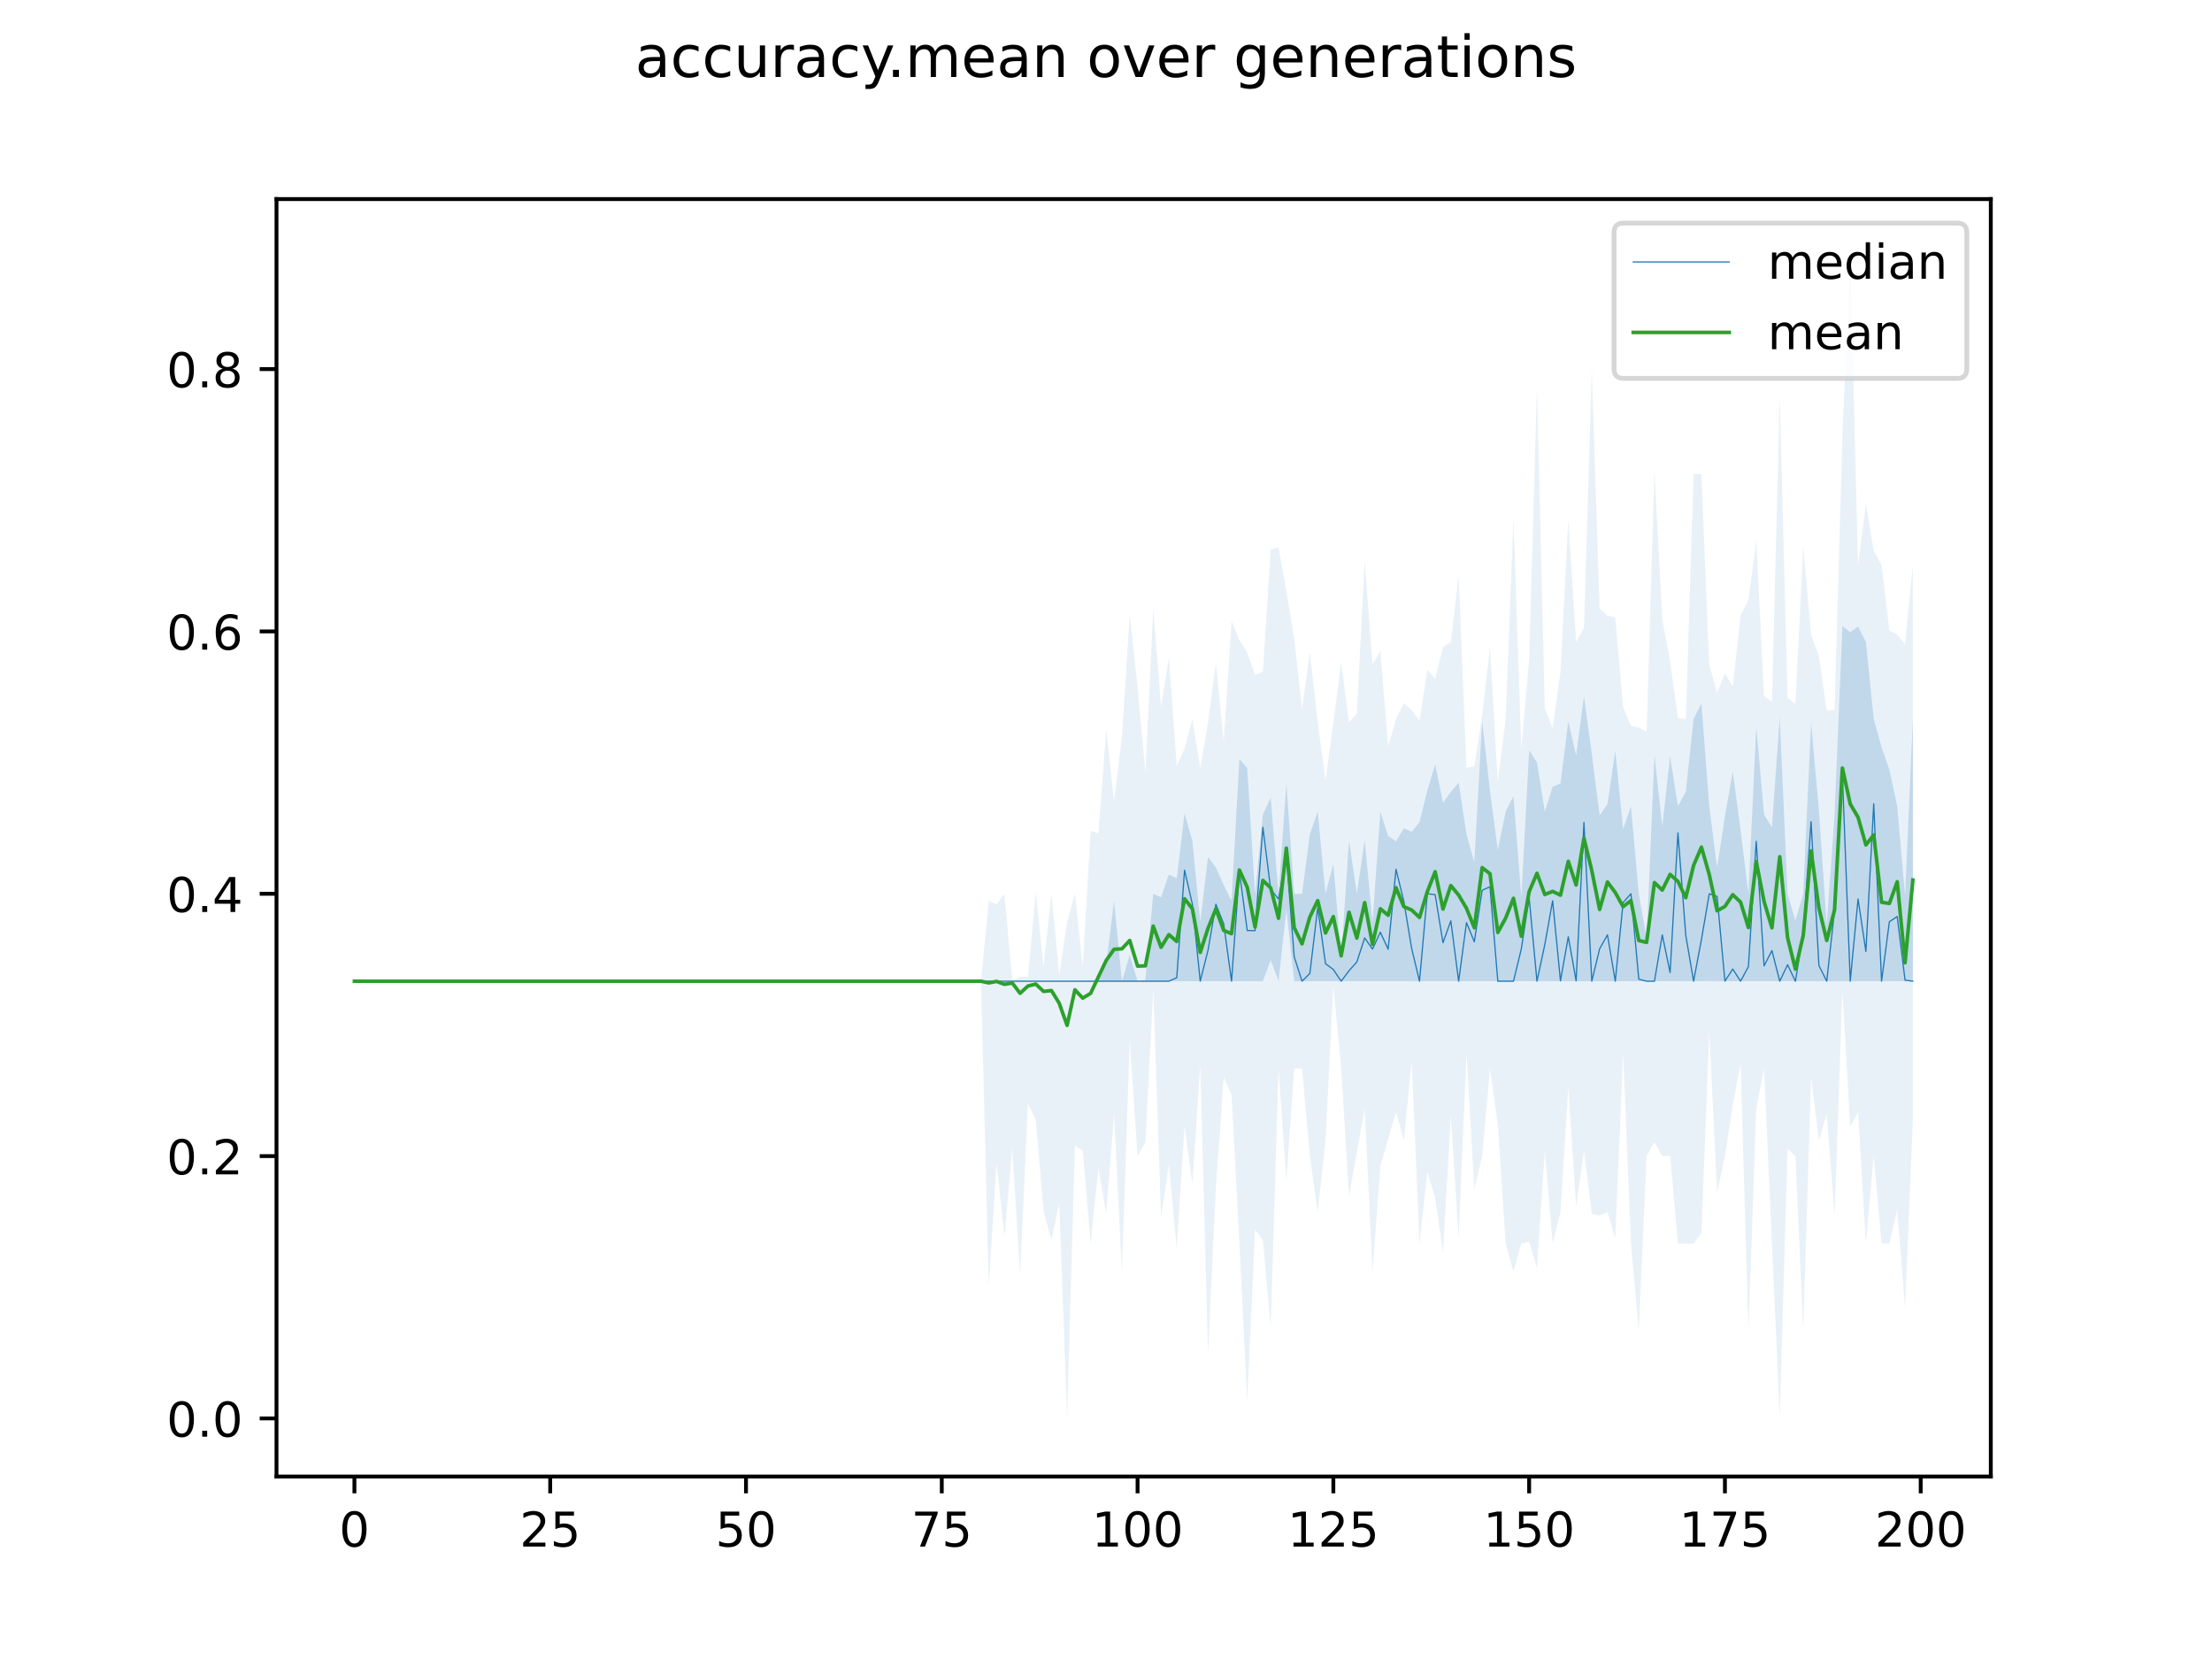 <?xml version="1.0" encoding="utf-8" standalone="no"?>
<!DOCTYPE svg PUBLIC "-//W3C//DTD SVG 1.1//EN"
  "http://www.w3.org/Graphics/SVG/1.1/DTD/svg11.dtd">
<!-- Created with matplotlib (https://matplotlib.org/) -->
<svg height="345.6pt" version="1.1" viewBox="0 0 460.8 345.6" width="460.8pt" xmlns="http://www.w3.org/2000/svg" xmlns:xlink="http://www.w3.org/1999/xlink">
 <defs>
  <style type="text/css">
*{stroke-linecap:butt;stroke-linejoin:round;}
  </style>
 </defs>
 <g id="figure_1">
  <g id="patch_1">
   <path d="M 0 345.6 
L 460.8 345.6 
L 460.8 0 
L 0 0 
z
" style="fill:#ffffff;"/>
  </g>
  <g id="axes_1">
   <g id="patch_2">
    <path d="M 57.6 307.584 
L 414.72 307.584 
L 414.72 41.472 
L 57.6 41.472 
z
" style="fill:#ffffff;"/>
   </g>
   <g id="PolyCollection_1">
    <path clip-path="url(#p3c6830fd8b)" d="M 73.833 204.404 
L 73.833 204.404 
L 75.464 204.404 
L 77.096 204.404 
L 78.727 204.404 
L 80.358 204.404 
L 81.99 204.404 
L 83.621 204.404 
L 85.253 204.404 
L 86.884 204.404 
L 88.516 204.404 
L 90.147 204.404 
L 91.778 204.404 
L 93.41 204.404 
L 95.041 204.404 
L 96.673 204.404 
L 98.304 204.404 
L 99.936 204.404 
L 101.567 204.404 
L 103.198 204.404 
L 104.83 204.404 
L 106.461 204.404 
L 108.093 204.404 
L 109.724 204.404 
L 111.356 204.404 
L 112.987 204.404 
L 114.618 204.404 
L 116.25 204.404 
L 117.881 204.404 
L 119.513 204.404 
L 121.144 204.404 
L 122.776 204.404 
L 124.407 204.404 
L 126.038 204.404 
L 127.67 204.404 
L 129.301 204.404 
L 130.933 204.404 
L 132.564 204.404 
L 134.196 204.404 
L 135.827 204.404 
L 137.458 204.404 
L 139.09 204.404 
L 140.721 204.404 
L 142.353 204.404 
L 143.984 204.404 
L 145.616 204.404 
L 147.247 204.404 
L 148.879 204.404 
L 150.51 204.404 
L 152.141 204.404 
L 153.773 204.404 
L 155.404 204.404 
L 157.036 204.404 
L 158.667 204.404 
L 160.299 204.404 
L 161.93 204.404 
L 163.561 204.404 
L 165.193 204.404 
L 166.824 204.404 
L 168.456 204.404 
L 170.087 204.404 
L 171.719 204.404 
L 173.35 204.404 
L 174.981 204.404 
L 176.613 204.404 
L 178.244 204.404 
L 179.876 204.404 
L 181.507 204.404 
L 183.139 204.404 
L 184.77 204.404 
L 186.401 204.404 
L 188.033 204.404 
L 189.664 204.404 
L 191.296 204.404 
L 192.927 204.404 
L 194.559 204.404 
L 196.19 204.404 
L 197.821 204.404 
L 199.453 204.404 
L 201.084 204.404 
L 202.716 204.404 
L 204.347 204.404 
L 205.979 204.404 
L 207.61 204.404 
L 209.241 204.404 
L 210.873 204.404 
L 212.504 204.404 
L 214.136 204.404 
L 215.767 204.404 
L 217.399 204.404 
L 219.03 204.404 
L 220.661 204.404 
L 222.293 204.404 
L 223.924 204.404 
L 225.556 204.404 
L 227.187 204.404 
L 228.819 204.404 
L 230.45 204.404 
L 232.081 204.404 
L 233.713 204.404 
L 235.344 204.404 
L 236.976 204.404 
L 238.607 204.404 
L 240.239 204.404 
L 241.87 204.404 
L 243.501 204.404 
L 245.133 204.404 
L 246.764 204.404 
L 248.396 204.404 
L 250.027 204.404 
L 251.659 204.404 
L 253.29 204.404 
L 254.921 204.404 
L 256.553 204.404 
L 258.184 204.404 
L 259.816 204.404 
L 261.447 204.404 
L 263.079 204.404 
L 264.71 199.982 
L 266.341 204.404 
L 267.973 189.557 
L 269.604 204.404 
L 271.236 204.404 
L 272.867 204.404 
L 274.499 204.404 
L 276.13 204.404 
L 277.761 204.404 
L 279.393 204.404 
L 281.024 204.404 
L 282.656 204.404 
L 284.287 204.404 
L 285.919 204.404 
L 287.55 204.404 
L 289.181 204.404 
L 290.813 204.404 
L 292.444 204.404 
L 294.076 204.404 
L 295.707 204.404 
L 297.339 204.404 
L 298.97 204.404 
L 300.601 204.404 
L 302.233 204.404 
L 303.864 204.404 
L 305.496 204.404 
L 307.127 204.404 
L 308.759 204.404 
L 310.39 204.404 
L 312.021 204.404 
L 313.653 204.404 
L 315.284 204.404 
L 316.916 204.404 
L 318.547 204.404 
L 320.179 204.404 
L 321.81 204.404 
L 323.441 204.404 
L 325.073 204.404 
L 326.704 204.404 
L 328.336 204.404 
L 329.967 204.404 
L 331.599 204.404 
L 333.23 204.404 
L 334.862 204.404 
L 336.493 204.404 
L 338.124 204.404 
L 339.756 204.404 
L 341.387 204.404 
L 343.019 204.404 
L 344.65 204.404 
L 346.282 204.404 
L 347.913 204.404 
L 349.544 204.404 
L 351.176 204.404 
L 352.807 204.404 
L 354.439 204.404 
L 356.07 204.363 
L 357.702 204.404 
L 359.333 204.404 
L 360.964 204.404 
L 362.596 204.404 
L 364.227 204.404 
L 365.859 204.404 
L 367.49 204.404 
L 369.122 204.404 
L 370.753 204.404 
L 372.384 204.404 
L 374.016 204.404 
L 375.647 204.404 
L 377.279 204.404 
L 378.91 204.404 
L 380.542 204.404 
L 382.173 204.404 
L 383.804 204.404 
L 385.436 204.404 
L 387.067 204.404 
L 388.699 204.404 
L 390.33 204.404 
L 391.962 204.404 
L 393.593 204.404 
L 395.224 204.404 
L 396.856 204.404 
L 398.487 204.404 
L 398.487 149.753 
L 398.487 149.753 
L 396.856 186.551 
L 395.224 167.97 
L 393.593 160.319 
L 391.962 155.674 
L 390.33 149.753 
L 388.699 133.722 
L 387.067 130.534 
L 385.436 131.682 
L 383.804 130.443 
L 382.173 169.818 
L 380.542 192.615 
L 378.91 168.79 
L 377.279 150.482 
L 375.647 186.187 
L 374.016 191.743 
L 372.384 186.187 
L 370.753 149.406 
L 369.122 172.342 
L 367.49 169.72 
L 365.859 151.311 
L 364.227 186.187 
L 362.596 172.933 
L 360.964 160.683 
L 359.333 170.065 
L 357.702 180.722 
L 356.07 167.97 
L 354.439 146.565 
L 352.807 149.753 
L 351.176 164.923 
L 349.544 167.97 
L 347.913 157.553 
L 346.282 172.16 
L 344.65 157.34 
L 343.019 195.487 
L 341.387 186.187 
L 339.756 167.97 
L 338.124 172.725 
L 336.493 156.402 
L 334.862 167.536 
L 333.23 169.831 
L 331.599 157.022 
L 329.967 145.017 
L 328.336 157.404 
L 326.704 150.25 
L 325.073 163.234 
L 323.441 163.919 
L 321.81 169.063 
L 320.179 158.835 
L 318.547 156.293 
L 316.916 186.915 
L 315.284 165.859 
L 313.653 169.063 
L 312.021 177.078 
L 310.39 164.799 
L 308.759 150.117 
L 307.127 179.629 
L 305.496 173.799 
L 303.864 163.05 
L 302.233 164.975 
L 300.601 167.241 
L 298.97 159.226 
L 297.339 164.691 
L 295.707 171.249 
L 294.076 173.275 
L 292.444 172.533 
L 290.813 175.257 
L 289.181 174.164 
L 287.55 169.063 
L 285.919 192.016 
L 284.287 175.018 
L 282.656 186.187 
L 281.024 175.035 
L 279.393 199.435 
L 277.761 180.019 
L 276.13 186.187 
L 274.499 169.063 
L 272.867 173.781 
L 271.236 186.187 
L 269.604 186.187 
L 267.973 163.234 
L 266.341 186.187 
L 264.71 166.148 
L 263.079 169.701 
L 261.447 186.187 
L 259.816 160.025 
L 258.184 158.113 
L 256.553 187.644 
L 254.921 184.365 
L 253.29 180.722 
L 251.659 178.536 
L 250.027 192.016 
L 248.396 175.166 
L 246.764 169.427 
L 245.133 182.976 
L 243.501 182.175 
L 241.87 186.915 
L 240.239 186.187 
L 238.607 204.13 
L 236.976 204.404 
L 235.344 198.939 
L 233.713 204.404 
L 232.081 187.644 
L 230.45 200.76 
L 228.819 204.404 
L 227.187 204.404 
L 225.556 204.404 
L 223.924 204.404 
L 222.293 204.404 
L 220.661 204.404 
L 219.03 204.404 
L 217.399 204.404 
L 215.767 204.404 
L 214.136 204.404 
L 212.504 204.404 
L 210.873 204.404 
L 209.241 204.404 
L 207.61 204.404 
L 205.979 204.404 
L 204.347 204.404 
L 202.716 204.404 
L 201.084 204.404 
L 199.453 204.404 
L 197.821 204.404 
L 196.19 204.404 
L 194.559 204.404 
L 192.927 204.404 
L 191.296 204.404 
L 189.664 204.404 
L 188.033 204.404 
L 186.401 204.404 
L 184.77 204.404 
L 183.139 204.404 
L 181.507 204.404 
L 179.876 204.404 
L 178.244 204.404 
L 176.613 204.404 
L 174.981 204.404 
L 173.35 204.404 
L 171.719 204.404 
L 170.087 204.404 
L 168.456 204.404 
L 166.824 204.404 
L 165.193 204.404 
L 163.561 204.404 
L 161.93 204.404 
L 160.299 204.404 
L 158.667 204.404 
L 157.036 204.404 
L 155.404 204.404 
L 153.773 204.404 
L 152.141 204.404 
L 150.51 204.404 
L 148.879 204.404 
L 147.247 204.404 
L 145.616 204.404 
L 143.984 204.404 
L 142.353 204.404 
L 140.721 204.404 
L 139.09 204.404 
L 137.458 204.404 
L 135.827 204.404 
L 134.196 204.404 
L 132.564 204.404 
L 130.933 204.404 
L 129.301 204.404 
L 127.67 204.404 
L 126.038 204.404 
L 124.407 204.404 
L 122.776 204.404 
L 121.144 204.404 
L 119.513 204.404 
L 117.881 204.404 
L 116.25 204.404 
L 114.618 204.404 
L 112.987 204.404 
L 111.356 204.404 
L 109.724 204.404 
L 108.093 204.404 
L 106.461 204.404 
L 104.83 204.404 
L 103.198 204.404 
L 101.567 204.404 
L 99.936 204.404 
L 98.304 204.404 
L 96.673 204.404 
L 95.041 204.404 
L 93.41 204.404 
L 91.778 204.404 
L 90.147 204.404 
L 88.516 204.404 
L 86.884 204.404 
L 85.253 204.404 
L 83.621 204.404 
L 81.99 204.404 
L 80.358 204.404 
L 78.727 204.404 
L 77.096 204.404 
L 75.464 204.404 
L 73.833 204.404 
z
" style="fill:#1f77b4;fill-opacity:0.2;"/>
   </g>
   <g id="PolyCollection_2">
    <path clip-path="url(#p3c6830fd8b)" d="M 73.833 204.404 
L 73.833 204.404 
L 75.464 204.404 
L 77.096 204.404 
L 78.727 204.404 
L 80.358 204.404 
L 81.99 204.404 
L 83.621 204.404 
L 85.253 204.404 
L 86.884 204.404 
L 88.516 204.404 
L 90.147 204.404 
L 91.778 204.404 
L 93.41 204.404 
L 95.041 204.404 
L 96.673 204.404 
L 98.304 204.404 
L 99.936 204.404 
L 101.567 204.404 
L 103.198 204.404 
L 104.83 204.404 
L 106.461 204.404 
L 108.093 204.404 
L 109.724 204.404 
L 111.356 204.404 
L 112.987 204.404 
L 114.618 204.404 
L 116.25 204.404 
L 117.881 204.404 
L 119.513 204.404 
L 121.144 204.404 
L 122.776 204.404 
L 124.407 204.404 
L 126.038 204.404 
L 127.67 204.404 
L 129.301 204.404 
L 130.933 204.404 
L 132.564 204.404 
L 134.196 204.404 
L 135.827 204.404 
L 137.458 204.404 
L 139.09 204.404 
L 140.721 204.404 
L 142.353 204.404 
L 143.984 204.404 
L 145.616 204.404 
L 147.247 204.404 
L 148.879 204.404 
L 150.51 204.404 
L 152.141 204.404 
L 153.773 204.404 
L 155.404 204.404 
L 157.036 204.404 
L 158.667 204.404 
L 160.299 204.404 
L 161.93 204.404 
L 163.561 204.404 
L 165.193 204.404 
L 166.824 204.404 
L 168.456 204.404 
L 170.087 204.404 
L 171.719 204.404 
L 173.35 204.404 
L 174.981 204.404 
L 176.613 204.404 
L 178.244 204.404 
L 179.876 204.404 
L 181.507 204.404 
L 183.139 204.404 
L 184.77 204.404 
L 186.401 204.404 
L 188.033 204.404 
L 189.664 204.404 
L 191.296 204.404 
L 192.927 204.404 
L 194.559 204.404 
L 196.19 204.404 
L 197.821 204.404 
L 199.453 204.404 
L 201.084 204.404 
L 202.716 204.404 
L 204.347 204.404 
L 205.979 267.798 
L 207.61 242.295 
L 209.241 257.597 
L 210.873 239.38 
L 212.504 265.612 
L 214.136 229.889 
L 215.767 233.277 
L 217.399 252.496 
L 219.03 258.326 
L 220.661 250.675 
L 222.293 295.488 
L 223.924 238.651 
L 225.556 239.744 
L 227.187 259.054 
L 228.819 243.388 
L 230.45 252.861 
L 232.081 232.163 
L 233.713 264.884 
L 235.344 216.791 
L 236.976 240.837 
L 238.607 237.923 
L 240.239 206.225 
L 241.87 253.589 
L 243.501 242.659 
L 245.133 260.147 
L 246.764 234.644 
L 248.396 246.667 
L 250.027 221.892 
L 251.659 282.008 
L 253.29 247.395 
L 254.921 224.442 
L 256.553 228.086 
L 258.184 259.054 
L 259.816 291.845 
L 261.447 256.14 
L 263.079 258.326 
L 264.71 276.542 
L 266.341 222.621 
L 267.973 245.938 
L 269.604 222.621 
L 271.236 222.621 
L 272.867 240.837 
L 274.499 252.496 
L 276.13 237.558 
L 277.761 205.497 
L 279.393 222.621 
L 281.024 249.217 
L 282.656 240.109 
L 284.287 231 
L 285.919 264.884 
L 287.55 243.023 
L 289.181 237.194 
L 290.813 231.729 
L 292.444 237.558 
L 294.076 221.163 
L 295.707 259.054 
L 297.339 244.116 
L 298.97 249.581 
L 300.601 260.876 
L 302.233 232.458 
L 303.864 257.961 
L 305.496 219.341 
L 307.127 247.76 
L 308.759 240.837 
L 310.39 222.621 
L 312.021 234.279 
L 313.653 259.054 
L 315.284 264.884 
L 316.916 259.054 
L 318.547 258.69 
L 320.179 264.155 
L 321.81 239.744 
L 323.441 259.054 
L 325.073 252.496 
L 326.704 226.628 
L 328.336 251.403 
L 329.967 239.744 
L 331.599 252.861 
L 333.23 253.225 
L 334.862 252.496 
L 336.493 257.961 
L 338.124 219.341 
L 339.756 259.054 
L 341.387 277.271 
L 343.019 240.837 
L 344.65 237.923 
L 346.282 240.837 
L 347.913 240.837 
L 349.544 259.054 
L 351.176 259.054 
L 352.807 259.054 
L 354.439 256.868 
L 356.07 214.969 
L 357.702 248.488 
L 359.333 240.837 
L 360.964 230.272 
L 362.596 221.528 
L 364.227 277.271 
L 365.859 231 
L 367.49 222.621 
L 369.122 259.054 
L 370.753 295.124 
L 372.384 239.38 
L 374.016 240.837 
L 375.647 277.271 
L 377.279 224.369 
L 378.91 237.558 
L 380.542 232.093 
L 382.173 253.225 
L 383.804 206.608 
L 385.436 234.644 
L 387.067 231.729 
L 388.699 259.054 
L 390.33 240.837 
L 391.962 259.054 
L 393.593 259.054 
L 395.224 252.132 
L 396.856 272.535 
L 398.487 233.551 
L 398.487 117.691 
L 398.487 117.691 
L 396.856 134.235 
L 395.224 132.195 
L 393.593 131.361 
L 391.962 117.691 
L 390.33 114.777 
L 388.699 104.94 
L 387.067 117.691 
L 385.436 53.568 
L 383.804 90.73 
L 382.173 147.859 
L 380.542 147.962 
L 378.91 136.637 
L 377.279 132.265 
L 375.647 113.684 
L 374.016 146.576 
L 372.384 145.416 
L 370.753 82.351 
L 369.122 146.16 
L 367.49 145.017 
L 365.859 112.591 
L 364.227 124.978 
L 362.596 128.257 
L 360.964 143.004 
L 359.333 140.28 
L 357.702 144.354 
L 356.07 138.459 
L 354.439 98.746 
L 352.807 98.746 
L 351.176 149.803 
L 349.544 149.597 
L 347.913 137.73 
L 346.282 128.986 
L 344.65 98.017 
L 343.019 152.473 
L 341.387 151.575 
L 339.756 151.21 
L 338.124 147.203 
L 336.493 128.621 
L 334.862 128.257 
L 333.23 126.8 
L 331.599 76.886 
L 329.967 130.808 
L 328.336 133.722 
L 326.704 108.219 
L 325.073 139.916 
L 323.441 151.666 
L 321.81 147.567 
L 320.179 80.529 
L 318.547 137.366 
L 316.916 155.947 
L 315.284 107.854 
L 313.653 149.753 
L 312.021 162.971 
L 310.39 134.815 
L 308.759 149.024 
L 307.127 159.59 
L 305.496 159.955 
L 303.864 119.877 
L 302.233 133.722 
L 300.601 134.815 
L 298.97 141.373 
L 297.339 139.552 
L 295.707 150.117 
L 294.076 147.931 
L 292.444 146.474 
L 290.813 149.753 
L 289.181 155.444 
L 287.55 135.544 
L 285.919 138.459 
L 284.287 116.598 
L 282.656 148.66 
L 281.024 150.482 
L 279.393 138.094 
L 277.761 150.482 
L 276.13 162.541 
L 274.499 150.482 
L 272.867 135.908 
L 271.236 147.622 
L 269.604 132.994 
L 267.973 123.156 
L 266.341 114.048 
L 264.71 114.412 
L 263.079 139.916 
L 261.447 140.645 
L 259.816 135.908 
L 258.184 133.358 
L 256.553 129.35 
L 254.921 154.489 
L 253.29 138.094 
L 251.659 150.482 
L 250.027 160.013 
L 248.396 149.753 
L 246.764 155.947 
L 245.133 159.538 
L 243.501 137.001 
L 241.87 147.203 
L 240.239 126.8 
L 238.607 160.865 
L 236.976 143.195 
L 235.344 127.893 
L 233.713 153.396 
L 232.081 166.877 
L 230.45 151.939 
L 228.819 173.608 
L 227.187 173.071 
L 225.556 201.298 
L 223.924 186.187 
L 222.293 192.016 
L 220.661 203.016 
L 219.03 186.187 
L 217.399 201.325 
L 215.767 185.822 
L 214.136 203.536 
L 212.504 203.493 
L 210.873 204.404 
L 209.241 186.187 
L 207.61 188.373 
L 205.979 187.644 
L 204.347 204.404 
L 202.716 204.404 
L 201.084 204.404 
L 199.453 204.404 
L 197.821 204.404 
L 196.19 204.404 
L 194.559 204.404 
L 192.927 204.404 
L 191.296 204.404 
L 189.664 204.404 
L 188.033 204.404 
L 186.401 204.404 
L 184.77 204.404 
L 183.139 204.404 
L 181.507 204.404 
L 179.876 204.404 
L 178.244 204.404 
L 176.613 204.404 
L 174.981 204.404 
L 173.35 204.404 
L 171.719 204.404 
L 170.087 204.404 
L 168.456 204.404 
L 166.824 204.404 
L 165.193 204.404 
L 163.561 204.404 
L 161.93 204.404 
L 160.299 204.404 
L 158.667 204.404 
L 157.036 204.404 
L 155.404 204.404 
L 153.773 204.404 
L 152.141 204.404 
L 150.51 204.404 
L 148.879 204.404 
L 147.247 204.404 
L 145.616 204.404 
L 143.984 204.404 
L 142.353 204.404 
L 140.721 204.404 
L 139.09 204.404 
L 137.458 204.404 
L 135.827 204.404 
L 134.196 204.404 
L 132.564 204.404 
L 130.933 204.404 
L 129.301 204.404 
L 127.67 204.404 
L 126.038 204.404 
L 124.407 204.404 
L 122.776 204.404 
L 121.144 204.404 
L 119.513 204.404 
L 117.881 204.404 
L 116.25 204.404 
L 114.618 204.404 
L 112.987 204.404 
L 111.356 204.404 
L 109.724 204.404 
L 108.093 204.404 
L 106.461 204.404 
L 104.83 204.404 
L 103.198 204.404 
L 101.567 204.404 
L 99.936 204.404 
L 98.304 204.404 
L 96.673 204.404 
L 95.041 204.404 
L 93.41 204.404 
L 91.778 204.404 
L 90.147 204.404 
L 88.516 204.404 
L 86.884 204.404 
L 85.253 204.404 
L 83.621 204.404 
L 81.99 204.404 
L 80.358 204.404 
L 78.727 204.404 
L 77.096 204.404 
L 75.464 204.404 
L 73.833 204.404 
z
" style="fill:#1f77b4;fill-opacity:0.1;"/>
   </g>
   <g id="matplotlib.axis_1">
    <g id="xtick_1">
     <g id="line2d_1">
      <defs>
       <path d="M 0 0 
L 0 3.5 
" id="m46845eca12" style="stroke:#000000;stroke-width:0.8;"/>
      </defs>
      <g>
       <use style="stroke:#000000;stroke-width:0.8;" x="73.833" xlink:href="#m46845eca12" y="307.584"/>
      </g>
     </g>
     <g id="text_1">
      <!-- 0 -->
      <defs>
       <path d="M 31.781 66.406 
Q 24.172 66.406 20.328 58.906 
Q 16.5 51.422 16.5 36.375 
Q 16.5 21.391 20.328 13.891 
Q 24.172 6.391 31.781 6.391 
Q 39.453 6.391 43.281 13.891 
Q 47.125 21.391 47.125 36.375 
Q 47.125 51.422 43.281 58.906 
Q 39.453 66.406 31.781 66.406 
z
M 31.781 74.219 
Q 44.047 74.219 50.516 64.516 
Q 56.984 54.828 56.984 36.375 
Q 56.984 17.969 50.516 8.266 
Q 44.047 -1.422 31.781 -1.422 
Q 19.531 -1.422 13.062 8.266 
Q 6.594 17.969 6.594 36.375 
Q 6.594 54.828 13.062 64.516 
Q 19.531 74.219 31.781 74.219 
z
" id="DejaVuSans-48"/>
      </defs>
      <g transform="translate(70.651 322.182)scale(0.1 -0.1)">
       <use xlink:href="#DejaVuSans-48"/>
      </g>
     </g>
    </g>
    <g id="xtick_2">
     <g id="line2d_2">
      <g>
       <use style="stroke:#000000;stroke-width:0.8;" x="114.618" xlink:href="#m46845eca12" y="307.584"/>
      </g>
     </g>
     <g id="text_2">
      <!-- 25 -->
      <defs>
       <path d="M 19.188 8.297 
L 53.609 8.297 
L 53.609 0 
L 7.328 0 
L 7.328 8.297 
Q 12.938 14.109 22.625 23.891 
Q 32.328 33.688 34.812 36.531 
Q 39.547 41.844 41.422 45.531 
Q 43.312 49.219 43.312 52.781 
Q 43.312 58.594 39.234 62.25 
Q 35.156 65.922 28.609 65.922 
Q 23.969 65.922 18.812 64.312 
Q 13.672 62.703 7.812 59.422 
L 7.812 69.391 
Q 13.766 71.781 18.938 73 
Q 24.125 74.219 28.422 74.219 
Q 39.75 74.219 46.484 68.547 
Q 53.219 62.891 53.219 53.422 
Q 53.219 48.922 51.531 44.891 
Q 49.859 40.875 45.406 35.406 
Q 44.188 33.984 37.641 27.219 
Q 31.109 20.453 19.188 8.297 
z
" id="DejaVuSans-50"/>
       <path d="M 10.797 72.906 
L 49.516 72.906 
L 49.516 64.594 
L 19.828 64.594 
L 19.828 46.734 
Q 21.969 47.469 24.109 47.828 
Q 26.266 48.188 28.422 48.188 
Q 40.625 48.188 47.75 41.5 
Q 54.891 34.812 54.891 23.391 
Q 54.891 11.625 47.562 5.094 
Q 40.234 -1.422 26.906 -1.422 
Q 22.312 -1.422 17.547 -0.641 
Q 12.797 0.141 7.719 1.703 
L 7.719 11.625 
Q 12.109 9.234 16.797 8.062 
Q 21.484 6.891 26.703 6.891 
Q 35.156 6.891 40.078 11.328 
Q 45.016 15.766 45.016 23.391 
Q 45.016 31 40.078 35.438 
Q 35.156 39.891 26.703 39.891 
Q 22.75 39.891 18.812 39.016 
Q 14.891 38.141 10.797 36.281 
z
" id="DejaVuSans-53"/>
      </defs>
      <g transform="translate(108.256 322.182)scale(0.1 -0.1)">
       <use xlink:href="#DejaVuSans-50"/>
       <use x="63.623" xlink:href="#DejaVuSans-53"/>
      </g>
     </g>
    </g>
    <g id="xtick_3">
     <g id="line2d_3">
      <g>
       <use style="stroke:#000000;stroke-width:0.8;" x="155.404" xlink:href="#m46845eca12" y="307.584"/>
      </g>
     </g>
     <g id="text_3">
      <!-- 50 -->
      <g transform="translate(149.042 322.182)scale(0.1 -0.1)">
       <use xlink:href="#DejaVuSans-53"/>
       <use x="63.623" xlink:href="#DejaVuSans-48"/>
      </g>
     </g>
    </g>
    <g id="xtick_4">
     <g id="line2d_4">
      <g>
       <use style="stroke:#000000;stroke-width:0.8;" x="196.19" xlink:href="#m46845eca12" y="307.584"/>
      </g>
     </g>
     <g id="text_4">
      <!-- 75 -->
      <defs>
       <path d="M 8.203 72.906 
L 55.078 72.906 
L 55.078 68.703 
L 28.609 0 
L 18.312 0 
L 43.219 64.594 
L 8.203 64.594 
z
" id="DejaVuSans-55"/>
      </defs>
      <g transform="translate(189.827 322.182)scale(0.1 -0.1)">
       <use xlink:href="#DejaVuSans-55"/>
       <use x="63.623" xlink:href="#DejaVuSans-53"/>
      </g>
     </g>
    </g>
    <g id="xtick_5">
     <g id="line2d_5">
      <g>
       <use style="stroke:#000000;stroke-width:0.8;" x="236.976" xlink:href="#m46845eca12" y="307.584"/>
      </g>
     </g>
     <g id="text_5">
      <!-- 100 -->
      <defs>
       <path d="M 12.406 8.297 
L 28.516 8.297 
L 28.516 63.922 
L 10.984 60.406 
L 10.984 69.391 
L 28.422 72.906 
L 38.281 72.906 
L 38.281 8.297 
L 54.391 8.297 
L 54.391 0 
L 12.406 0 
z
" id="DejaVuSans-49"/>
      </defs>
      <g transform="translate(227.432 322.182)scale(0.1 -0.1)">
       <use xlink:href="#DejaVuSans-49"/>
       <use x="63.623" xlink:href="#DejaVuSans-48"/>
       <use x="127.246" xlink:href="#DejaVuSans-48"/>
      </g>
     </g>
    </g>
    <g id="xtick_6">
     <g id="line2d_6">
      <g>
       <use style="stroke:#000000;stroke-width:0.8;" x="277.761" xlink:href="#m46845eca12" y="307.584"/>
      </g>
     </g>
     <g id="text_6">
      <!-- 125 -->
      <g transform="translate(268.218 322.182)scale(0.1 -0.1)">
       <use xlink:href="#DejaVuSans-49"/>
       <use x="63.623" xlink:href="#DejaVuSans-50"/>
       <use x="127.246" xlink:href="#DejaVuSans-53"/>
      </g>
     </g>
    </g>
    <g id="xtick_7">
     <g id="line2d_7">
      <g>
       <use style="stroke:#000000;stroke-width:0.8;" x="318.547" xlink:href="#m46845eca12" y="307.584"/>
      </g>
     </g>
     <g id="text_7">
      <!-- 150 -->
      <g transform="translate(309.003 322.182)scale(0.1 -0.1)">
       <use xlink:href="#DejaVuSans-49"/>
       <use x="63.623" xlink:href="#DejaVuSans-53"/>
       <use x="127.246" xlink:href="#DejaVuSans-48"/>
      </g>
     </g>
    </g>
    <g id="xtick_8">
     <g id="line2d_8">
      <g>
       <use style="stroke:#000000;stroke-width:0.8;" x="359.333" xlink:href="#m46845eca12" y="307.584"/>
      </g>
     </g>
     <g id="text_8">
      <!-- 175 -->
      <g transform="translate(349.789 322.182)scale(0.1 -0.1)">
       <use xlink:href="#DejaVuSans-49"/>
       <use x="63.623" xlink:href="#DejaVuSans-55"/>
       <use x="127.246" xlink:href="#DejaVuSans-53"/>
      </g>
     </g>
    </g>
    <g id="xtick_9">
     <g id="line2d_9">
      <g>
       <use style="stroke:#000000;stroke-width:0.8;" x="400.119" xlink:href="#m46845eca12" y="307.584"/>
      </g>
     </g>
     <g id="text_9">
      <!-- 200 -->
      <g transform="translate(390.575 322.182)scale(0.1 -0.1)">
       <use xlink:href="#DejaVuSans-50"/>
       <use x="63.623" xlink:href="#DejaVuSans-48"/>
       <use x="127.246" xlink:href="#DejaVuSans-48"/>
      </g>
     </g>
    </g>
   </g>
   <g id="matplotlib.axis_2">
    <g id="ytick_1">
     <g id="line2d_10">
      <defs>
       <path d="M 0 0 
L -3.5 0 
" id="m15bd8b39c9" style="stroke:#000000;stroke-width:0.8;"/>
      </defs>
      <g>
       <use style="stroke:#000000;stroke-width:0.8;" x="57.6" xlink:href="#m15bd8b39c9" y="295.488"/>
      </g>
     </g>
     <g id="text_10">
      <!-- 0.0 -->
      <defs>
       <path d="M 10.688 12.406 
L 21 12.406 
L 21 0 
L 10.688 0 
z
" id="DejaVuSans-46"/>
      </defs>
      <g transform="translate(34.697 299.287)scale(0.1 -0.1)">
       <use xlink:href="#DejaVuSans-48"/>
       <use x="63.623" xlink:href="#DejaVuSans-46"/>
       <use x="95.41" xlink:href="#DejaVuSans-48"/>
      </g>
     </g>
    </g>
    <g id="ytick_2">
     <g id="line2d_11">
      <g>
       <use style="stroke:#000000;stroke-width:0.8;" x="57.6" xlink:href="#m15bd8b39c9" y="240.837"/>
      </g>
     </g>
     <g id="text_11">
      <!-- 0.2 -->
      <g transform="translate(34.697 244.637)scale(0.1 -0.1)">
       <use xlink:href="#DejaVuSans-48"/>
       <use x="63.623" xlink:href="#DejaVuSans-46"/>
       <use x="95.41" xlink:href="#DejaVuSans-50"/>
      </g>
     </g>
    </g>
    <g id="ytick_3">
     <g id="line2d_12">
      <g>
       <use style="stroke:#000000;stroke-width:0.8;" x="57.6" xlink:href="#m15bd8b39c9" y="186.187"/>
      </g>
     </g>
     <g id="text_12">
      <!-- 0.4 -->
      <defs>
       <path d="M 37.797 64.312 
L 12.891 25.391 
L 37.797 25.391 
z
M 35.203 72.906 
L 47.609 72.906 
L 47.609 25.391 
L 58.016 25.391 
L 58.016 17.188 
L 47.609 17.188 
L 47.609 0 
L 37.797 0 
L 37.797 17.188 
L 4.891 17.188 
L 4.891 26.703 
z
" id="DejaVuSans-52"/>
      </defs>
      <g transform="translate(34.697 189.986)scale(0.1 -0.1)">
       <use xlink:href="#DejaVuSans-48"/>
       <use x="63.623" xlink:href="#DejaVuSans-46"/>
       <use x="95.41" xlink:href="#DejaVuSans-52"/>
      </g>
     </g>
    </g>
    <g id="ytick_4">
     <g id="line2d_13">
      <g>
       <use style="stroke:#000000;stroke-width:0.8;" x="57.6" xlink:href="#m15bd8b39c9" y="131.536"/>
      </g>
     </g>
     <g id="text_13">
      <!-- 0.6 -->
      <defs>
       <path d="M 33.016 40.375 
Q 26.375 40.375 22.484 35.828 
Q 18.609 31.297 18.609 23.391 
Q 18.609 15.531 22.484 10.953 
Q 26.375 6.391 33.016 6.391 
Q 39.656 6.391 43.531 10.953 
Q 47.406 15.531 47.406 23.391 
Q 47.406 31.297 43.531 35.828 
Q 39.656 40.375 33.016 40.375 
z
M 52.594 71.297 
L 52.594 62.312 
Q 48.875 64.062 45.094 64.984 
Q 41.312 65.922 37.594 65.922 
Q 27.828 65.922 22.672 59.328 
Q 17.531 52.734 16.797 39.406 
Q 19.672 43.656 24.016 45.922 
Q 28.375 48.188 33.594 48.188 
Q 44.578 48.188 50.953 41.516 
Q 57.328 34.859 57.328 23.391 
Q 57.328 12.156 50.688 5.359 
Q 44.047 -1.422 33.016 -1.422 
Q 20.359 -1.422 13.672 8.266 
Q 6.984 17.969 6.984 36.375 
Q 6.984 53.656 15.188 63.938 
Q 23.391 74.219 37.203 74.219 
Q 40.922 74.219 44.703 73.484 
Q 48.484 72.75 52.594 71.297 
z
" id="DejaVuSans-54"/>
      </defs>
      <g transform="translate(34.697 135.335)scale(0.1 -0.1)">
       <use xlink:href="#DejaVuSans-48"/>
       <use x="63.623" xlink:href="#DejaVuSans-46"/>
       <use x="95.41" xlink:href="#DejaVuSans-54"/>
      </g>
     </g>
    </g>
    <g id="ytick_5">
     <g id="line2d_14">
      <g>
       <use style="stroke:#000000;stroke-width:0.8;" x="57.6" xlink:href="#m15bd8b39c9" y="76.886"/>
      </g>
     </g>
     <g id="text_14">
      <!-- 0.8 -->
      <defs>
       <path d="M 31.781 34.625 
Q 24.75 34.625 20.719 30.859 
Q 16.703 27.094 16.703 20.516 
Q 16.703 13.922 20.719 10.156 
Q 24.75 6.391 31.781 6.391 
Q 38.812 6.391 42.859 10.172 
Q 46.922 13.969 46.922 20.516 
Q 46.922 27.094 42.891 30.859 
Q 38.875 34.625 31.781 34.625 
z
M 21.922 38.812 
Q 15.578 40.375 12.031 44.719 
Q 8.5 49.078 8.5 55.328 
Q 8.5 64.062 14.719 69.141 
Q 20.953 74.219 31.781 74.219 
Q 42.672 74.219 48.875 69.141 
Q 55.078 64.062 55.078 55.328 
Q 55.078 49.078 51.531 44.719 
Q 48 40.375 41.703 38.812 
Q 48.828 37.156 52.797 32.312 
Q 56.781 27.484 56.781 20.516 
Q 56.781 9.906 50.312 4.234 
Q 43.844 -1.422 31.781 -1.422 
Q 19.734 -1.422 13.25 4.234 
Q 6.781 9.906 6.781 20.516 
Q 6.781 27.484 10.781 32.312 
Q 14.797 37.156 21.922 38.812 
z
M 18.312 54.391 
Q 18.312 48.734 21.844 45.562 
Q 25.391 42.391 31.781 42.391 
Q 38.141 42.391 41.719 45.562 
Q 45.312 48.734 45.312 54.391 
Q 45.312 60.062 41.719 63.234 
Q 38.141 66.406 31.781 66.406 
Q 25.391 66.406 21.844 63.234 
Q 18.312 60.062 18.312 54.391 
z
" id="DejaVuSans-56"/>
      </defs>
      <g transform="translate(34.697 80.685)scale(0.1 -0.1)">
       <use xlink:href="#DejaVuSans-48"/>
       <use x="63.623" xlink:href="#DejaVuSans-46"/>
       <use x="95.41" xlink:href="#DejaVuSans-56"/>
      </g>
     </g>
    </g>
   </g>
   <g id="line2d_15">
    <path clip-path="url(#p3c6830fd8b)" d="M 73.833 204.404 
L 243.501 204.404 
L 245.133 203.675 
L 246.764 181.274 
L 248.396 188.373 
L 250.027 204.404 
L 251.659 197.933 
L 253.29 188.373 
L 254.921 192.45 
L 256.553 204.404 
L 258.184 181.53 
L 259.816 193.838 
L 261.447 193.873 
L 263.079 172.342 
L 264.71 185.276 
L 266.341 187.28 
L 267.973 178.171 
L 269.604 199.303 
L 271.236 204.404 
L 272.867 202.79 
L 274.499 189.101 
L 276.13 200.76 
L 277.761 201.967 
L 279.393 204.404 
L 281.024 202.226 
L 282.656 200.396 
L 284.287 195.382 
L 285.919 197.712 
L 287.55 194.202 
L 289.181 197.743 
L 290.813 181.086 
L 292.444 187.766 
L 294.076 197.581 
L 295.707 204.404 
L 297.339 186.187 
L 298.97 186.369 
L 300.601 196.388 
L 302.233 191.834 
L 303.864 204.404 
L 305.496 192.198 
L 307.127 196.189 
L 308.759 185.458 
L 310.39 184.729 
L 312.021 204.404 
L 315.284 204.404 
L 316.916 197.68 
L 318.547 187.042 
L 320.179 204.404 
L 321.81 196.777 
L 323.441 187.644 
L 325.073 204.329 
L 326.704 195.149 
L 328.336 204.333 
L 329.967 171.327 
L 331.599 204.404 
L 333.23 197.663 
L 334.862 194.749 
L 336.493 204.404 
L 338.124 188.008 
L 339.756 186.187 
L 341.387 203.98 
L 343.019 204.404 
L 344.65 204.404 
L 346.282 194.749 
L 347.913 202.598 
L 349.544 173.497 
L 351.176 194.848 
L 352.807 204.404 
L 354.439 195.729 
L 356.07 186.187 
L 357.702 186.733 
L 359.333 204.387 
L 360.964 201.877 
L 362.596 204.404 
L 364.227 201.351 
L 365.859 175.257 
L 367.49 201.206 
L 369.122 198.02 
L 370.753 204.404 
L 372.384 200.979 
L 374.016 204.404 
L 375.647 194.402 
L 377.279 171.19 
L 378.91 201.119 
L 380.542 204.404 
L 382.173 189.648 
L 383.804 161.448 
L 385.436 204.404 
L 387.067 187.28 
L 388.699 198.21 
L 390.33 167.45 
L 391.962 204.404 
L 393.593 192.016 
L 395.224 190.923 
L 396.856 204.185 
L 398.487 204.404 
L 398.487 204.404 
" style="fill:none;stroke:#1f77b4;stroke-linecap:square;stroke-width:0.25;"/>
   </g>
   <g id="line2d_16">
    <path clip-path="url(#p3c6830fd8b)" d="M 73.833 204.404 
L 204.347 204.404 
L 205.979 204.757 
L 207.61 204.447 
L 209.241 205.059 
L 210.873 204.779 
L 212.504 206.921 
L 214.136 205.406 
L 215.767 205.001 
L 217.399 206.53 
L 219.03 206.345 
L 220.661 209.005 
L 222.293 213.606 
L 223.924 206.193 
L 225.556 207.927 
L 227.187 206.94 
L 230.45 200.064 
L 232.081 197.756 
L 233.713 197.661 
L 235.344 195.915 
L 236.976 201.26 
L 238.607 201.204 
L 240.239 192.926 
L 241.87 197.335 
L 243.501 194.696 
L 245.133 196.13 
L 246.764 187.232 
L 248.396 189.308 
L 250.027 198.408 
L 251.659 193.363 
L 253.29 189.352 
L 254.921 193.827 
L 256.553 194.5 
L 258.184 181.242 
L 259.816 184.819 
L 261.447 193.132 
L 263.079 183.408 
L 264.71 184.962 
L 266.341 191.291 
L 267.973 176.692 
L 269.604 193.244 
L 271.236 196.62 
L 272.867 191.026 
L 274.499 187.613 
L 276.13 194.36 
L 277.761 190.949 
L 279.393 199.114 
L 281.024 190.045 
L 282.656 195.419 
L 284.287 188.028 
L 285.919 196.728 
L 287.55 189.316 
L 289.181 190.663 
L 290.813 184.913 
L 292.444 188.874 
L 294.076 189.57 
L 295.707 191.126 
L 297.339 185.731 
L 298.97 181.602 
L 300.601 189.372 
L 302.233 184.484 
L 303.864 186.46 
L 305.496 189.219 
L 307.127 193.267 
L 308.759 180.749 
L 310.39 182.012 
L 312.021 194.248 
L 313.653 191.26 
L 315.284 187.137 
L 316.916 195.03 
L 318.547 185.762 
L 320.179 181.916 
L 321.81 186.342 
L 323.441 185.692 
L 325.073 186.483 
L 326.704 179.43 
L 328.336 184.361 
L 329.967 174.634 
L 331.599 181.365 
L 333.23 189.449 
L 334.862 183.73 
L 336.493 185.936 
L 338.124 188.875 
L 339.756 187.611 
L 341.387 195.924 
L 343.019 196.318 
L 344.65 183.854 
L 346.282 185.417 
L 347.913 182.153 
L 349.544 183.624 
L 351.176 187.016 
L 352.807 180.275 
L 354.439 176.472 
L 356.07 182.187 
L 357.702 189.738 
L 359.333 188.83 
L 360.964 186.38 
L 362.596 187.933 
L 364.227 193.224 
L 365.859 179.498 
L 367.49 187.812 
L 369.122 193.272 
L 370.753 178.473 
L 372.384 195.339 
L 374.016 201.886 
L 375.647 194.874 
L 377.279 177.257 
L 378.91 189.163 
L 380.542 195.918 
L 382.173 189.529 
L 383.804 160.01 
L 385.436 167.476 
L 387.067 170.253 
L 388.699 176.016 
L 390.33 173.927 
L 391.962 187.963 
L 393.593 188.203 
L 395.224 183.686 
L 396.856 200.561 
L 398.487 183.324 
L 398.487 183.324 
" style="fill:none;stroke:#2ca02c;stroke-linecap:square;stroke-width:0.75;"/>
   </g>
   <g id="patch_3">
    <path d="M 57.6 307.584 
L 57.6 41.472 
" style="fill:none;stroke:#000000;stroke-linecap:square;stroke-linejoin:miter;stroke-width:0.8;"/>
   </g>
   <g id="patch_4">
    <path d="M 414.72 307.584 
L 414.72 41.472 
" style="fill:none;stroke:#000000;stroke-linecap:square;stroke-linejoin:miter;stroke-width:0.8;"/>
   </g>
   <g id="patch_5">
    <path d="M 57.6 307.584 
L 414.72 307.584 
" style="fill:none;stroke:#000000;stroke-linecap:square;stroke-linejoin:miter;stroke-width:0.8;"/>
   </g>
   <g id="patch_6">
    <path d="M 57.6 41.472 
L 414.72 41.472 
" style="fill:none;stroke:#000000;stroke-linecap:square;stroke-linejoin:miter;stroke-width:0.8;"/>
   </g>
   <g id="legend_1">
    <g id="patch_7">
     <path d="M 338.234 78.828 
L 407.72 78.828 
Q 409.72 78.828 409.72 76.828 
L 409.72 48.472 
Q 409.72 46.472 407.72 46.472 
L 338.234 46.472 
Q 336.234 46.472 336.234 48.472 
L 336.234 76.828 
Q 336.234 78.828 338.234 78.828 
z
" style="fill:#ffffff;opacity:0.8;stroke:#cccccc;stroke-linejoin:miter;"/>
    </g>
    <g id="line2d_17">
     <path d="M 340.234 54.57 
L 360.234 54.57 
" style="fill:none;stroke:#1f77b4;stroke-linecap:square;stroke-width:0.25;"/>
    </g>
    <g id="line2d_18"/>
    <g id="text_15">
     <!-- median -->
     <defs>
      <path d="M 52 44.188 
Q 55.375 50.25 60.062 53.125 
Q 64.75 56 71.094 56 
Q 79.641 56 84.281 50.016 
Q 88.922 44.047 88.922 33.016 
L 88.922 0 
L 79.891 0 
L 79.891 32.719 
Q 79.891 40.578 77.094 44.375 
Q 74.312 48.188 68.609 48.188 
Q 61.625 48.188 57.562 43.547 
Q 53.516 38.922 53.516 30.906 
L 53.516 0 
L 44.484 0 
L 44.484 32.719 
Q 44.484 40.625 41.703 44.406 
Q 38.922 48.188 33.109 48.188 
Q 26.219 48.188 22.156 43.531 
Q 18.109 38.875 18.109 30.906 
L 18.109 0 
L 9.078 0 
L 9.078 54.688 
L 18.109 54.688 
L 18.109 46.188 
Q 21.188 51.219 25.484 53.609 
Q 29.781 56 35.688 56 
Q 41.656 56 45.828 52.969 
Q 50 49.953 52 44.188 
z
" id="DejaVuSans-109"/>
      <path d="M 56.203 29.594 
L 56.203 25.203 
L 14.891 25.203 
Q 15.484 15.922 20.484 11.062 
Q 25.484 6.203 34.422 6.203 
Q 39.594 6.203 44.453 7.469 
Q 49.312 8.734 54.109 11.281 
L 54.109 2.781 
Q 49.266 0.734 44.188 -0.344 
Q 39.109 -1.422 33.891 -1.422 
Q 20.797 -1.422 13.156 6.188 
Q 5.516 13.812 5.516 26.812 
Q 5.516 40.234 12.766 48.109 
Q 20.016 56 32.328 56 
Q 43.359 56 49.781 48.891 
Q 56.203 41.797 56.203 29.594 
z
M 47.219 32.234 
Q 47.125 39.594 43.094 43.984 
Q 39.062 48.391 32.422 48.391 
Q 24.906 48.391 20.391 44.141 
Q 15.875 39.891 15.188 32.172 
z
" id="DejaVuSans-101"/>
      <path d="M 45.406 46.391 
L 45.406 75.984 
L 54.391 75.984 
L 54.391 0 
L 45.406 0 
L 45.406 8.203 
Q 42.578 3.328 38.25 0.953 
Q 33.938 -1.422 27.875 -1.422 
Q 17.969 -1.422 11.734 6.484 
Q 5.516 14.406 5.516 27.297 
Q 5.516 40.188 11.734 48.094 
Q 17.969 56 27.875 56 
Q 33.938 56 38.25 53.625 
Q 42.578 51.266 45.406 46.391 
z
M 14.797 27.297 
Q 14.797 17.391 18.875 11.75 
Q 22.953 6.109 30.078 6.109 
Q 37.203 6.109 41.297 11.75 
Q 45.406 17.391 45.406 27.297 
Q 45.406 37.203 41.297 42.844 
Q 37.203 48.484 30.078 48.484 
Q 22.953 48.484 18.875 42.844 
Q 14.797 37.203 14.797 27.297 
z
" id="DejaVuSans-100"/>
      <path d="M 9.422 54.688 
L 18.406 54.688 
L 18.406 0 
L 9.422 0 
z
M 9.422 75.984 
L 18.406 75.984 
L 18.406 64.594 
L 9.422 64.594 
z
" id="DejaVuSans-105"/>
      <path d="M 34.281 27.484 
Q 23.391 27.484 19.188 25 
Q 14.984 22.516 14.984 16.5 
Q 14.984 11.719 18.141 8.906 
Q 21.297 6.109 26.703 6.109 
Q 34.188 6.109 38.703 11.406 
Q 43.219 16.703 43.219 25.484 
L 43.219 27.484 
z
M 52.203 31.203 
L 52.203 0 
L 43.219 0 
L 43.219 8.297 
Q 40.141 3.328 35.547 0.953 
Q 30.953 -1.422 24.312 -1.422 
Q 15.922 -1.422 10.953 3.297 
Q 6 8.016 6 15.922 
Q 6 25.141 12.172 29.828 
Q 18.359 34.516 30.609 34.516 
L 43.219 34.516 
L 43.219 35.406 
Q 43.219 41.609 39.141 45 
Q 35.062 48.391 27.688 48.391 
Q 23 48.391 18.547 47.266 
Q 14.109 46.141 10.016 43.891 
L 10.016 52.203 
Q 14.938 54.109 19.578 55.047 
Q 24.219 56 28.609 56 
Q 40.484 56 46.344 49.844 
Q 52.203 43.703 52.203 31.203 
z
" id="DejaVuSans-97"/>
      <path d="M 54.891 33.016 
L 54.891 0 
L 45.906 0 
L 45.906 32.719 
Q 45.906 40.484 42.875 44.328 
Q 39.844 48.188 33.797 48.188 
Q 26.516 48.188 22.312 43.547 
Q 18.109 38.922 18.109 30.906 
L 18.109 0 
L 9.078 0 
L 9.078 54.688 
L 18.109 54.688 
L 18.109 46.188 
Q 21.344 51.125 25.703 53.562 
Q 30.078 56 35.797 56 
Q 45.219 56 50.047 50.172 
Q 54.891 44.344 54.891 33.016 
z
" id="DejaVuSans-110"/>
     </defs>
     <g transform="translate(368.234 58.07)scale(0.1 -0.1)">
      <use xlink:href="#DejaVuSans-109"/>
      <use x="97.412" xlink:href="#DejaVuSans-101"/>
      <use x="158.936" xlink:href="#DejaVuSans-100"/>
      <use x="222.412" xlink:href="#DejaVuSans-105"/>
      <use x="250.195" xlink:href="#DejaVuSans-97"/>
      <use x="311.475" xlink:href="#DejaVuSans-110"/>
     </g>
    </g>
    <g id="line2d_19">
     <path d="M 340.234 69.249 
L 360.234 69.249 
" style="fill:none;stroke:#2ca02c;stroke-linecap:square;stroke-width:0.75;"/>
    </g>
    <g id="line2d_20"/>
    <g id="text_16">
     <!-- mean -->
     <g transform="translate(368.234 72.749)scale(0.1 -0.1)">
      <use xlink:href="#DejaVuSans-109"/>
      <use x="97.412" xlink:href="#DejaVuSans-101"/>
      <use x="158.936" xlink:href="#DejaVuSans-97"/>
      <use x="220.215" xlink:href="#DejaVuSans-110"/>
     </g>
    </g>
   </g>
  </g>
  <g id="text_17">
   <!-- accuracy.mean over generations -->
   <defs>
    <path d="M 48.781 52.594 
L 48.781 44.188 
Q 44.969 46.297 41.141 47.344 
Q 37.312 48.391 33.406 48.391 
Q 24.656 48.391 19.812 42.844 
Q 14.984 37.312 14.984 27.297 
Q 14.984 17.281 19.812 11.734 
Q 24.656 6.203 33.406 6.203 
Q 37.312 6.203 41.141 7.25 
Q 44.969 8.297 48.781 10.406 
L 48.781 2.094 
Q 45.016 0.344 40.984 -0.531 
Q 36.969 -1.422 32.422 -1.422 
Q 20.062 -1.422 12.781 6.344 
Q 5.516 14.109 5.516 27.297 
Q 5.516 40.672 12.859 48.328 
Q 20.219 56 33.016 56 
Q 37.156 56 41.109 55.141 
Q 45.062 54.297 48.781 52.594 
z
" id="DejaVuSans-99"/>
    <path d="M 8.5 21.578 
L 8.5 54.688 
L 17.484 54.688 
L 17.484 21.922 
Q 17.484 14.156 20.5 10.266 
Q 23.531 6.391 29.594 6.391 
Q 36.859 6.391 41.078 11.031 
Q 45.312 15.672 45.312 23.688 
L 45.312 54.688 
L 54.297 54.688 
L 54.297 0 
L 45.312 0 
L 45.312 8.406 
Q 42.047 3.422 37.719 1 
Q 33.406 -1.422 27.688 -1.422 
Q 18.266 -1.422 13.375 4.438 
Q 8.5 10.297 8.5 21.578 
z
M 31.109 56 
z
" id="DejaVuSans-117"/>
    <path d="M 41.109 46.297 
Q 39.594 47.172 37.812 47.578 
Q 36.031 48 33.891 48 
Q 26.266 48 22.188 43.047 
Q 18.109 38.094 18.109 28.812 
L 18.109 0 
L 9.078 0 
L 9.078 54.688 
L 18.109 54.688 
L 18.109 46.188 
Q 20.953 51.172 25.484 53.578 
Q 30.031 56 36.531 56 
Q 37.453 56 38.578 55.875 
Q 39.703 55.766 41.062 55.516 
z
" id="DejaVuSans-114"/>
    <path d="M 32.172 -5.078 
Q 28.375 -14.844 24.75 -17.812 
Q 21.141 -20.797 15.094 -20.797 
L 7.906 -20.797 
L 7.906 -13.281 
L 13.188 -13.281 
Q 16.891 -13.281 18.938 -11.516 
Q 21 -9.766 23.484 -3.219 
L 25.094 0.875 
L 2.984 54.688 
L 12.5 54.688 
L 29.594 11.922 
L 46.688 54.688 
L 56.203 54.688 
z
" id="DejaVuSans-121"/>
    <path id="DejaVuSans-32"/>
    <path d="M 30.609 48.391 
Q 23.391 48.391 19.188 42.75 
Q 14.984 37.109 14.984 27.297 
Q 14.984 17.484 19.156 11.844 
Q 23.344 6.203 30.609 6.203 
Q 37.797 6.203 41.984 11.859 
Q 46.188 17.531 46.188 27.297 
Q 46.188 37.016 41.984 42.703 
Q 37.797 48.391 30.609 48.391 
z
M 30.609 56 
Q 42.328 56 49.016 48.375 
Q 55.719 40.766 55.719 27.297 
Q 55.719 13.875 49.016 6.219 
Q 42.328 -1.422 30.609 -1.422 
Q 18.844 -1.422 12.172 6.219 
Q 5.516 13.875 5.516 27.297 
Q 5.516 40.766 12.172 48.375 
Q 18.844 56 30.609 56 
z
" id="DejaVuSans-111"/>
    <path d="M 2.984 54.688 
L 12.5 54.688 
L 29.594 8.797 
L 46.688 54.688 
L 56.203 54.688 
L 35.688 0 
L 23.484 0 
z
" id="DejaVuSans-118"/>
    <path d="M 45.406 27.984 
Q 45.406 37.75 41.375 43.109 
Q 37.359 48.484 30.078 48.484 
Q 22.859 48.484 18.828 43.109 
Q 14.797 37.75 14.797 27.984 
Q 14.797 18.266 18.828 12.891 
Q 22.859 7.516 30.078 7.516 
Q 37.359 7.516 41.375 12.891 
Q 45.406 18.266 45.406 27.984 
z
M 54.391 6.781 
Q 54.391 -7.172 48.188 -13.984 
Q 42 -20.797 29.203 -20.797 
Q 24.469 -20.797 20.266 -20.094 
Q 16.062 -19.391 12.109 -17.922 
L 12.109 -9.188 
Q 16.062 -11.328 19.922 -12.344 
Q 23.781 -13.375 27.781 -13.375 
Q 36.625 -13.375 41.016 -8.766 
Q 45.406 -4.156 45.406 5.172 
L 45.406 9.625 
Q 42.625 4.781 38.281 2.391 
Q 33.938 0 27.875 0 
Q 17.828 0 11.672 7.656 
Q 5.516 15.328 5.516 27.984 
Q 5.516 40.672 11.672 48.328 
Q 17.828 56 27.875 56 
Q 33.938 56 38.281 53.609 
Q 42.625 51.219 45.406 46.391 
L 45.406 54.688 
L 54.391 54.688 
z
" id="DejaVuSans-103"/>
    <path d="M 18.312 70.219 
L 18.312 54.688 
L 36.812 54.688 
L 36.812 47.703 
L 18.312 47.703 
L 18.312 18.016 
Q 18.312 11.328 20.141 9.422 
Q 21.969 7.516 27.594 7.516 
L 36.812 7.516 
L 36.812 0 
L 27.594 0 
Q 17.188 0 13.234 3.875 
Q 9.281 7.766 9.281 18.016 
L 9.281 47.703 
L 2.688 47.703 
L 2.688 54.688 
L 9.281 54.688 
L 9.281 70.219 
z
" id="DejaVuSans-116"/>
    <path d="M 44.281 53.078 
L 44.281 44.578 
Q 40.484 46.531 36.375 47.5 
Q 32.281 48.484 27.875 48.484 
Q 21.188 48.484 17.844 46.438 
Q 14.5 44.391 14.5 40.281 
Q 14.5 37.156 16.891 35.375 
Q 19.281 33.594 26.516 31.984 
L 29.594 31.297 
Q 39.156 29.25 43.188 25.516 
Q 47.219 21.781 47.219 15.094 
Q 47.219 7.469 41.188 3.016 
Q 35.156 -1.422 24.609 -1.422 
Q 20.219 -1.422 15.453 -0.562 
Q 10.688 0.297 5.422 2 
L 5.422 11.281 
Q 10.406 8.688 15.234 7.391 
Q 20.062 6.109 24.812 6.109 
Q 31.156 6.109 34.562 8.281 
Q 37.984 10.453 37.984 14.406 
Q 37.984 18.062 35.516 20.016 
Q 33.062 21.969 24.703 23.781 
L 21.578 24.516 
Q 13.234 26.266 9.516 29.906 
Q 5.812 33.547 5.812 39.891 
Q 5.812 47.609 11.281 51.797 
Q 16.75 56 26.812 56 
Q 31.781 56 36.172 55.266 
Q 40.578 54.547 44.281 53.078 
z
" id="DejaVuSans-115"/>
   </defs>
   <g transform="translate(132.309 16.03)scale(0.12 -0.12)">
    <use xlink:href="#DejaVuSans-97"/>
    <use x="61.279" xlink:href="#DejaVuSans-99"/>
    <use x="116.26" xlink:href="#DejaVuSans-99"/>
    <use x="171.24" xlink:href="#DejaVuSans-117"/>
    <use x="234.619" xlink:href="#DejaVuSans-114"/>
    <use x="275.732" xlink:href="#DejaVuSans-97"/>
    <use x="337.012" xlink:href="#DejaVuSans-99"/>
    <use x="391.992" xlink:href="#DejaVuSans-121"/>
    <use x="436.922" xlink:href="#DejaVuSans-46"/>
    <use x="468.709" xlink:href="#DejaVuSans-109"/>
    <use x="566.121" xlink:href="#DejaVuSans-101"/>
    <use x="627.645" xlink:href="#DejaVuSans-97"/>
    <use x="688.924" xlink:href="#DejaVuSans-110"/>
    <use x="752.303" xlink:href="#DejaVuSans-32"/>
    <use x="784.09" xlink:href="#DejaVuSans-111"/>
    <use x="845.271" xlink:href="#DejaVuSans-118"/>
    <use x="904.451" xlink:href="#DejaVuSans-101"/>
    <use x="965.975" xlink:href="#DejaVuSans-114"/>
    <use x="1007.088" xlink:href="#DejaVuSans-32"/>
    <use x="1038.875" xlink:href="#DejaVuSans-103"/>
    <use x="1102.352" xlink:href="#DejaVuSans-101"/>
    <use x="1163.875" xlink:href="#DejaVuSans-110"/>
    <use x="1227.254" xlink:href="#DejaVuSans-101"/>
    <use x="1288.777" xlink:href="#DejaVuSans-114"/>
    <use x="1329.891" xlink:href="#DejaVuSans-97"/>
    <use x="1391.17" xlink:href="#DejaVuSans-116"/>
    <use x="1430.379" xlink:href="#DejaVuSans-105"/>
    <use x="1458.162" xlink:href="#DejaVuSans-111"/>
    <use x="1519.344" xlink:href="#DejaVuSans-110"/>
    <use x="1582.723" xlink:href="#DejaVuSans-115"/>
   </g>
  </g>
 </g>
 <defs>
  <clipPath id="p3c6830fd8b">
   <rect height="266.112" width="357.12" x="57.6" y="41.472"/>
  </clipPath>
 </defs>
</svg>
